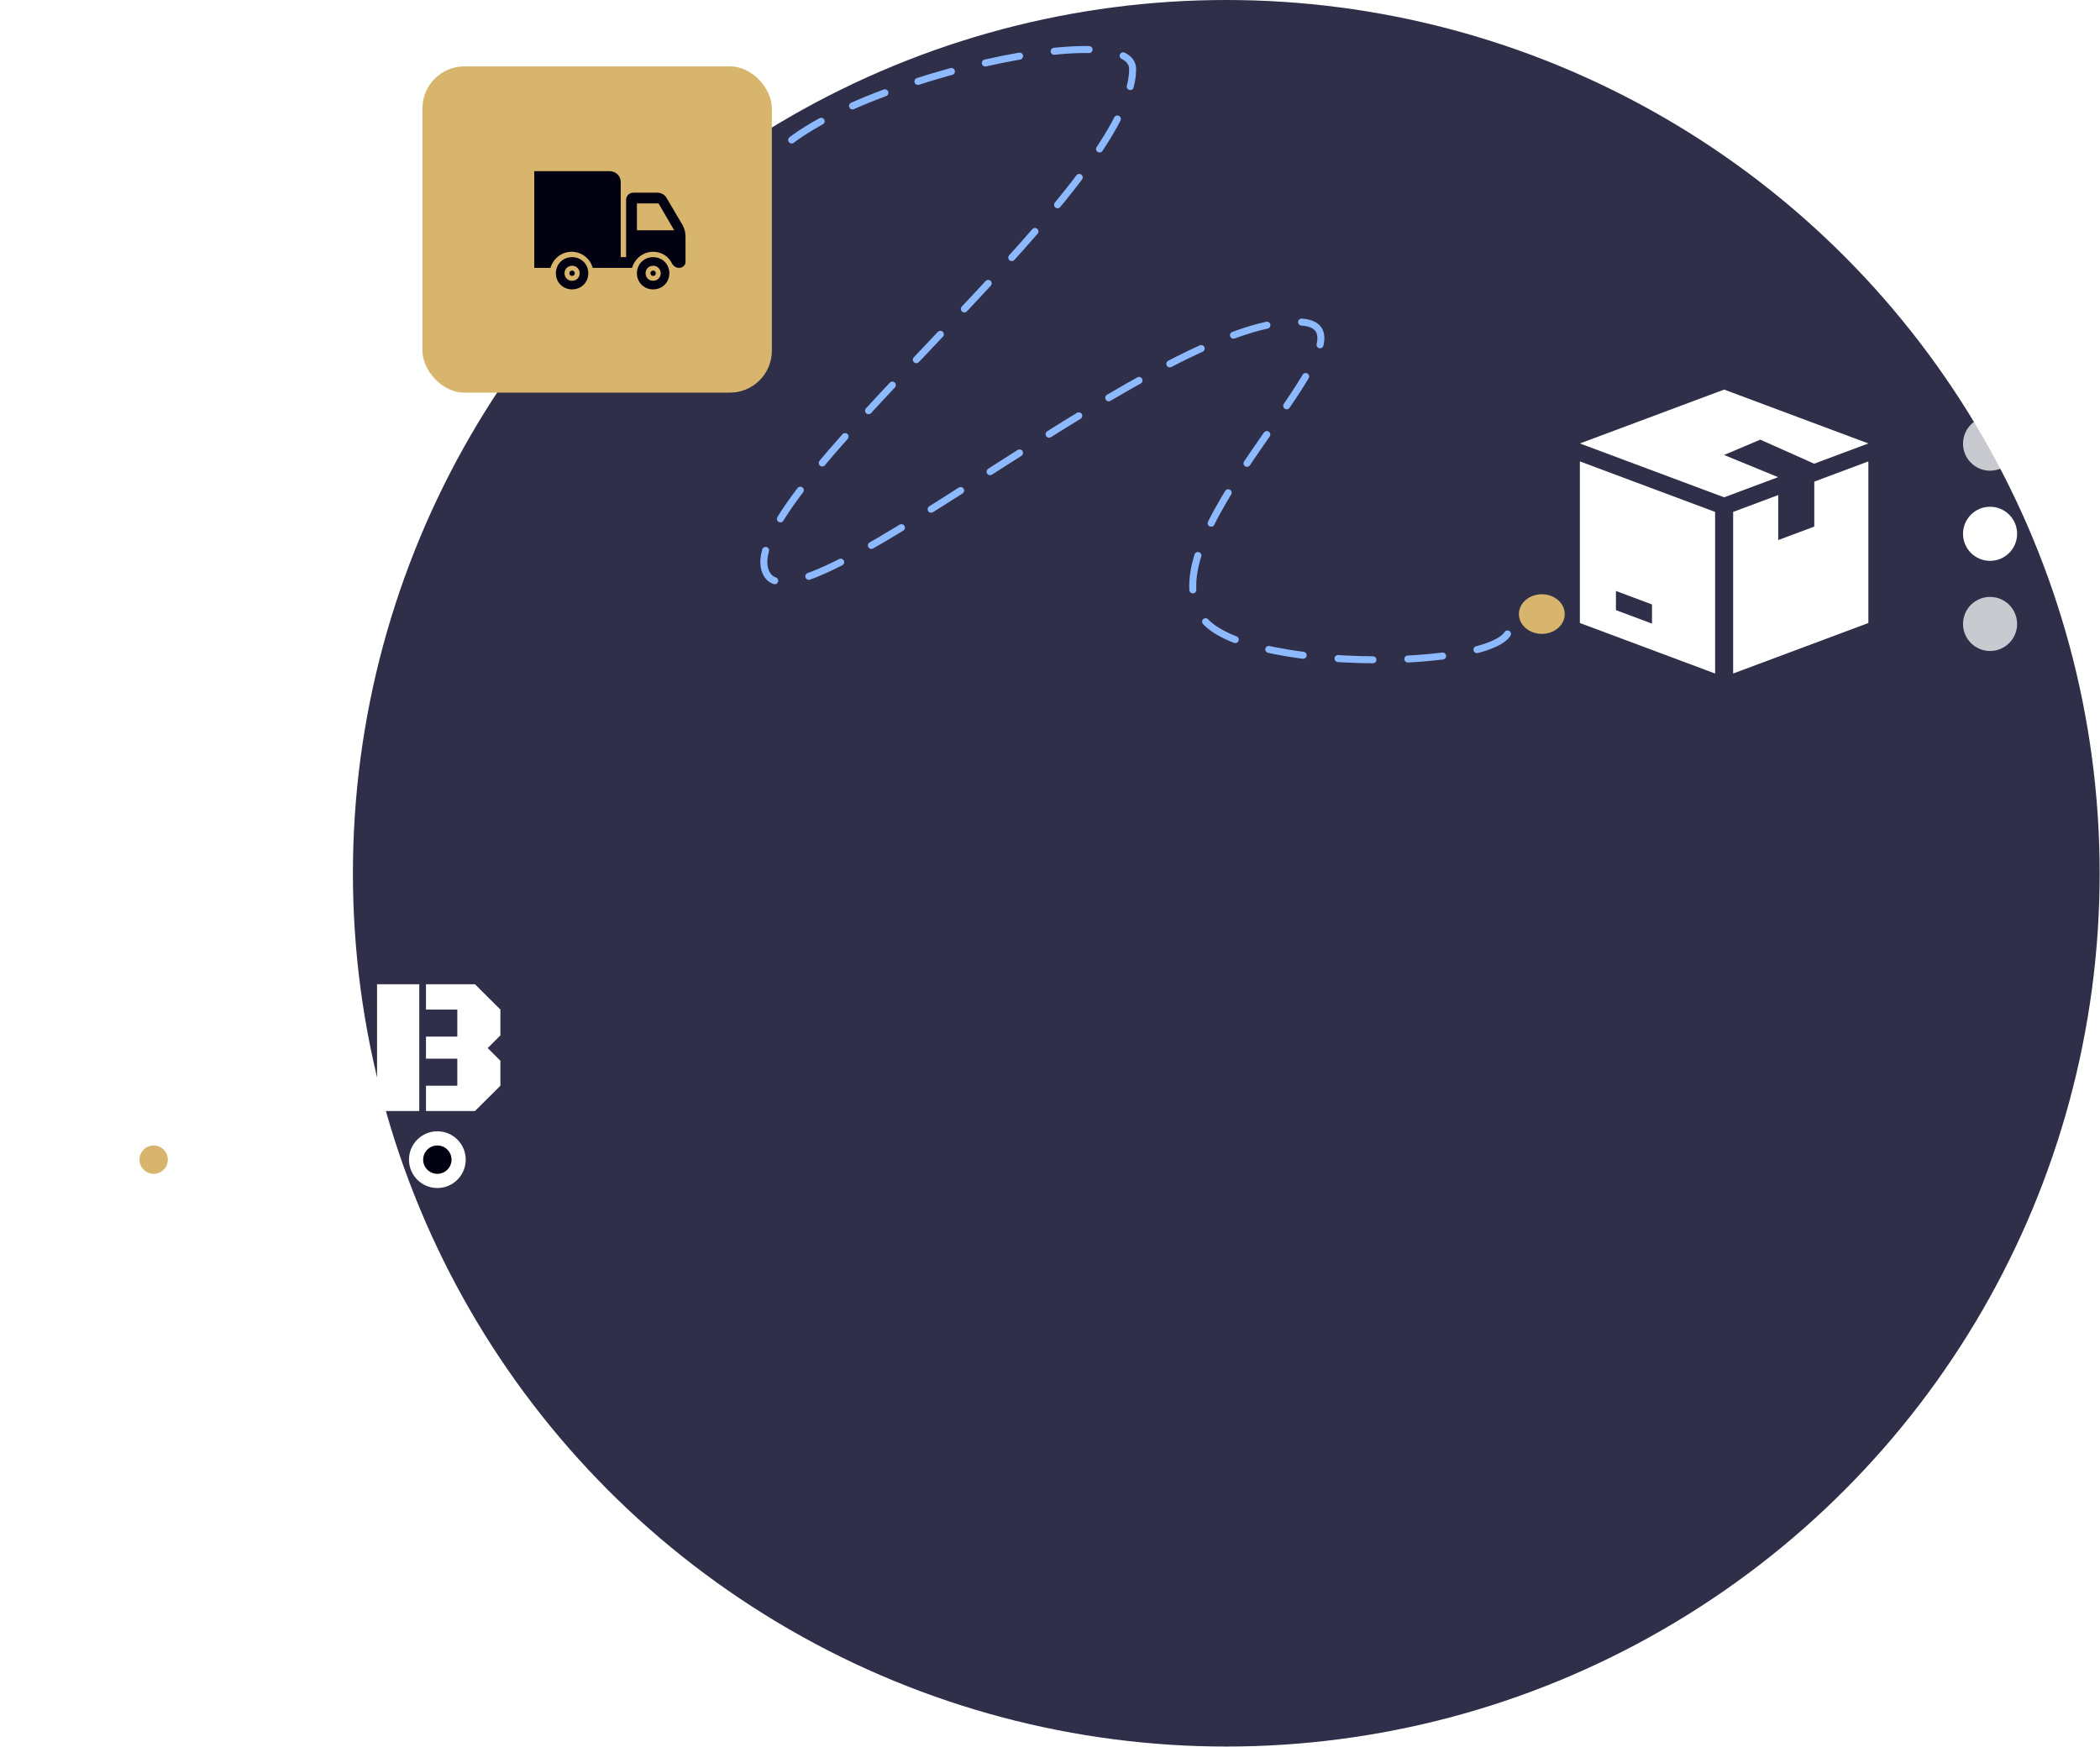 <svg width="601" height="500" viewBox="0 0 601 500" fill="none" xmlns="http://www.w3.org/2000/svg">
<circle cx="350.951" cy="249.951" r="249.951" fill="#302F4A"/>
<path d="M219.66 56.618C203.557 32.808 324.142 1.208 324.142 19.77C324.142 55.224 206.301 144.767 219.66 164.649C230.637 180.987 335.035 88.582 372.813 92.21C397.157 94.547 327.397 152.309 343.904 176.58C356.088 194.495 445.451 191.311 430.195 176.58" stroke="#8DBAFF" stroke-width="2" stroke-linecap="round" stroke-dasharray="10"/>
<ellipse cx="441.254" cy="175.76" rx="6.559" ry="5.67" fill="#d8b56c"/>
<g filter="url(#filter0_b_529_103979)">
<rect x="120.902" y="19" width="100" height="93.374" rx="12" fill="#d8b56c"/>
</g>
<path fill-rule="evenodd" clip-rule="evenodd" d="M196.185 67.606V74.832C196.34 75.755 195.412 76.678 194.33 76.678C193.557 76.678 192.796 76.216 192.332 75.447C191.404 73.448 189.394 72.065 186.92 72.065C183.982 72.065 181.663 74.064 180.89 76.678H169.602C168.983 74.064 166.509 72.065 163.571 72.065C160.634 72.065 158.314 74.064 157.541 76.678H152.902V49H174.55C176.251 49 177.642 50.384 177.642 52.075V73.602H179.189V57.15C179.189 56.073 180.117 55.151 181.199 55.151H188.157C189.239 55.151 190.322 55.766 190.786 56.688L195.412 64.53C195.877 65.453 196.185 66.529 196.185 67.606ZM182.281 58.226V65.914H192.95L188.466 58.226H182.281ZM182.281 78.215C182.281 75.601 184.291 73.602 186.92 73.602C189.548 73.602 191.558 75.601 191.558 78.215C191.558 80.829 189.548 82.828 186.92 82.828C184.291 82.828 182.281 80.829 182.281 78.215ZM184.755 78.215C184.755 79.445 185.682 80.368 186.92 80.368C188.157 80.368 189.084 79.445 189.084 78.215C189.084 76.985 188.157 76.062 186.92 76.062C185.683 76.062 184.755 76.985 184.755 78.215ZM163.726 73.602C161.097 73.602 159.087 75.601 159.087 78.215C159.087 80.829 161.097 82.828 163.726 82.828C166.354 82.828 168.365 80.829 168.365 78.215C168.365 75.601 166.354 73.602 163.726 73.602ZM163.726 80.368C162.489 80.368 161.561 79.445 161.561 78.215C161.561 76.985 162.489 76.062 163.726 76.062C164.963 76.062 165.89 76.985 165.89 78.215C165.89 79.445 164.963 80.368 163.726 80.368ZM164.499 78.215C164.499 78.64 164.153 78.984 163.726 78.984C163.299 78.984 162.953 78.64 162.953 78.215C162.953 77.791 163.299 77.446 163.726 77.446C164.153 77.446 164.499 77.791 164.499 78.215ZM186.92 78.984C187.347 78.984 187.693 78.64 187.693 78.215C187.693 77.791 187.347 77.446 186.92 77.446C186.493 77.446 186.147 77.791 186.147 78.215C186.147 78.64 186.493 78.984 186.92 78.984Z" fill="#020111"/>
<path fill-rule="evenodd" clip-rule="evenodd" d="M503.748 125.847V125.826L519.197 132.718L534.708 126.926L493.428 111.508L452.148 126.926L493.428 142.344L508.877 136.573L493.428 130.231V130.215L503.748 125.847ZM452.149 178.32V132.065L490.849 146.523V192.777L452.149 178.32ZM462.469 174.635L472.789 178.49V173.006L462.469 169.151V174.635ZM519.228 150.721V137.847L534.707 132.065V178.32L496.008 192.777V146.523L508.908 141.702V154.576L519.228 150.721Z" fill="white"/>
<circle opacity="0.74" cx="569.537" cy="126.986" r="7.74" fill="white"/>
<circle cx="569.537" cy="152.787" r="7.74" fill="white"/>
<circle opacity="0.74" cx="569.537" cy="178.588" r="7.74" fill="white"/>
<path fill-rule="evenodd" clip-rule="evenodd" d="M102.295 326.236C101.708 325.642 100.748 325.642 100.161 326.236V326.236C99.583 326.82 99.583 327.761 100.161 328.345L102.539 330.751H62.4C61.566 330.751 60.891 331.427 60.891 332.26V332.26C60.891 333.094 61.566 333.769 62.4 333.769H102.539L100.161 336.175C99.583 336.76 99.583 337.7 100.161 338.284V338.284C100.748 338.879 101.708 338.879 102.295 338.285L106.86 333.666C107.63 332.887 107.63 331.633 106.86 330.854L102.295 326.236Z" fill="white"/>
<path d="M50.485 314.035H38.618L41.134 306.844H47.696L37.989 281.715H49.774L64.239 318H52.016L50.485 314.035ZM35.391 318H23.716L36.677 283.355L42.036 297.766L35.391 318Z" fill="white"/>
<ellipse cx="43.978" cy="331.92" rx="8.119" ry="8.119" fill="white"/>
<ellipse cx="43.977" cy="331.919" rx="4.059" ry="4.059" fill="#d8b56c"/>
<path d="M130.877 288.961H121.909V281.715H135.936L143.209 288.961V296.344L139.573 299.98L143.209 303.617V310.754L135.936 318H121.909V310.754H130.877V303.016H121.909V296.699H130.877V288.961ZM107.909 281.715H119.995V318H107.909V281.715Z" fill="white"/>
<ellipse cx="125.166" cy="331.92" rx="8.119" ry="8.119" fill="white"/>
<ellipse cx="125.165" cy="331.919" rx="4.059" ry="4.059" fill="#020111"/>
<defs>
<filter id="filter0_b_529_103979" x="112.902" y="11" width="116" height="109.375" filterUnits="userSpaceOnUse" color-interpolation-filters="sRGB">
<feFlood flood-opacity="0" result="BackgroundImageFix"/>
<feGaussianBlur in="BackgroundImageFix" stdDeviation="4"/>
<feComposite in2="SourceAlpha" operator="in" result="effect1_backgroundBlur_529_103979"/>
<feBlend mode="normal" in="SourceGraphic" in2="effect1_backgroundBlur_529_103979" result="shape"/>
</filter>
</defs>
</svg>
